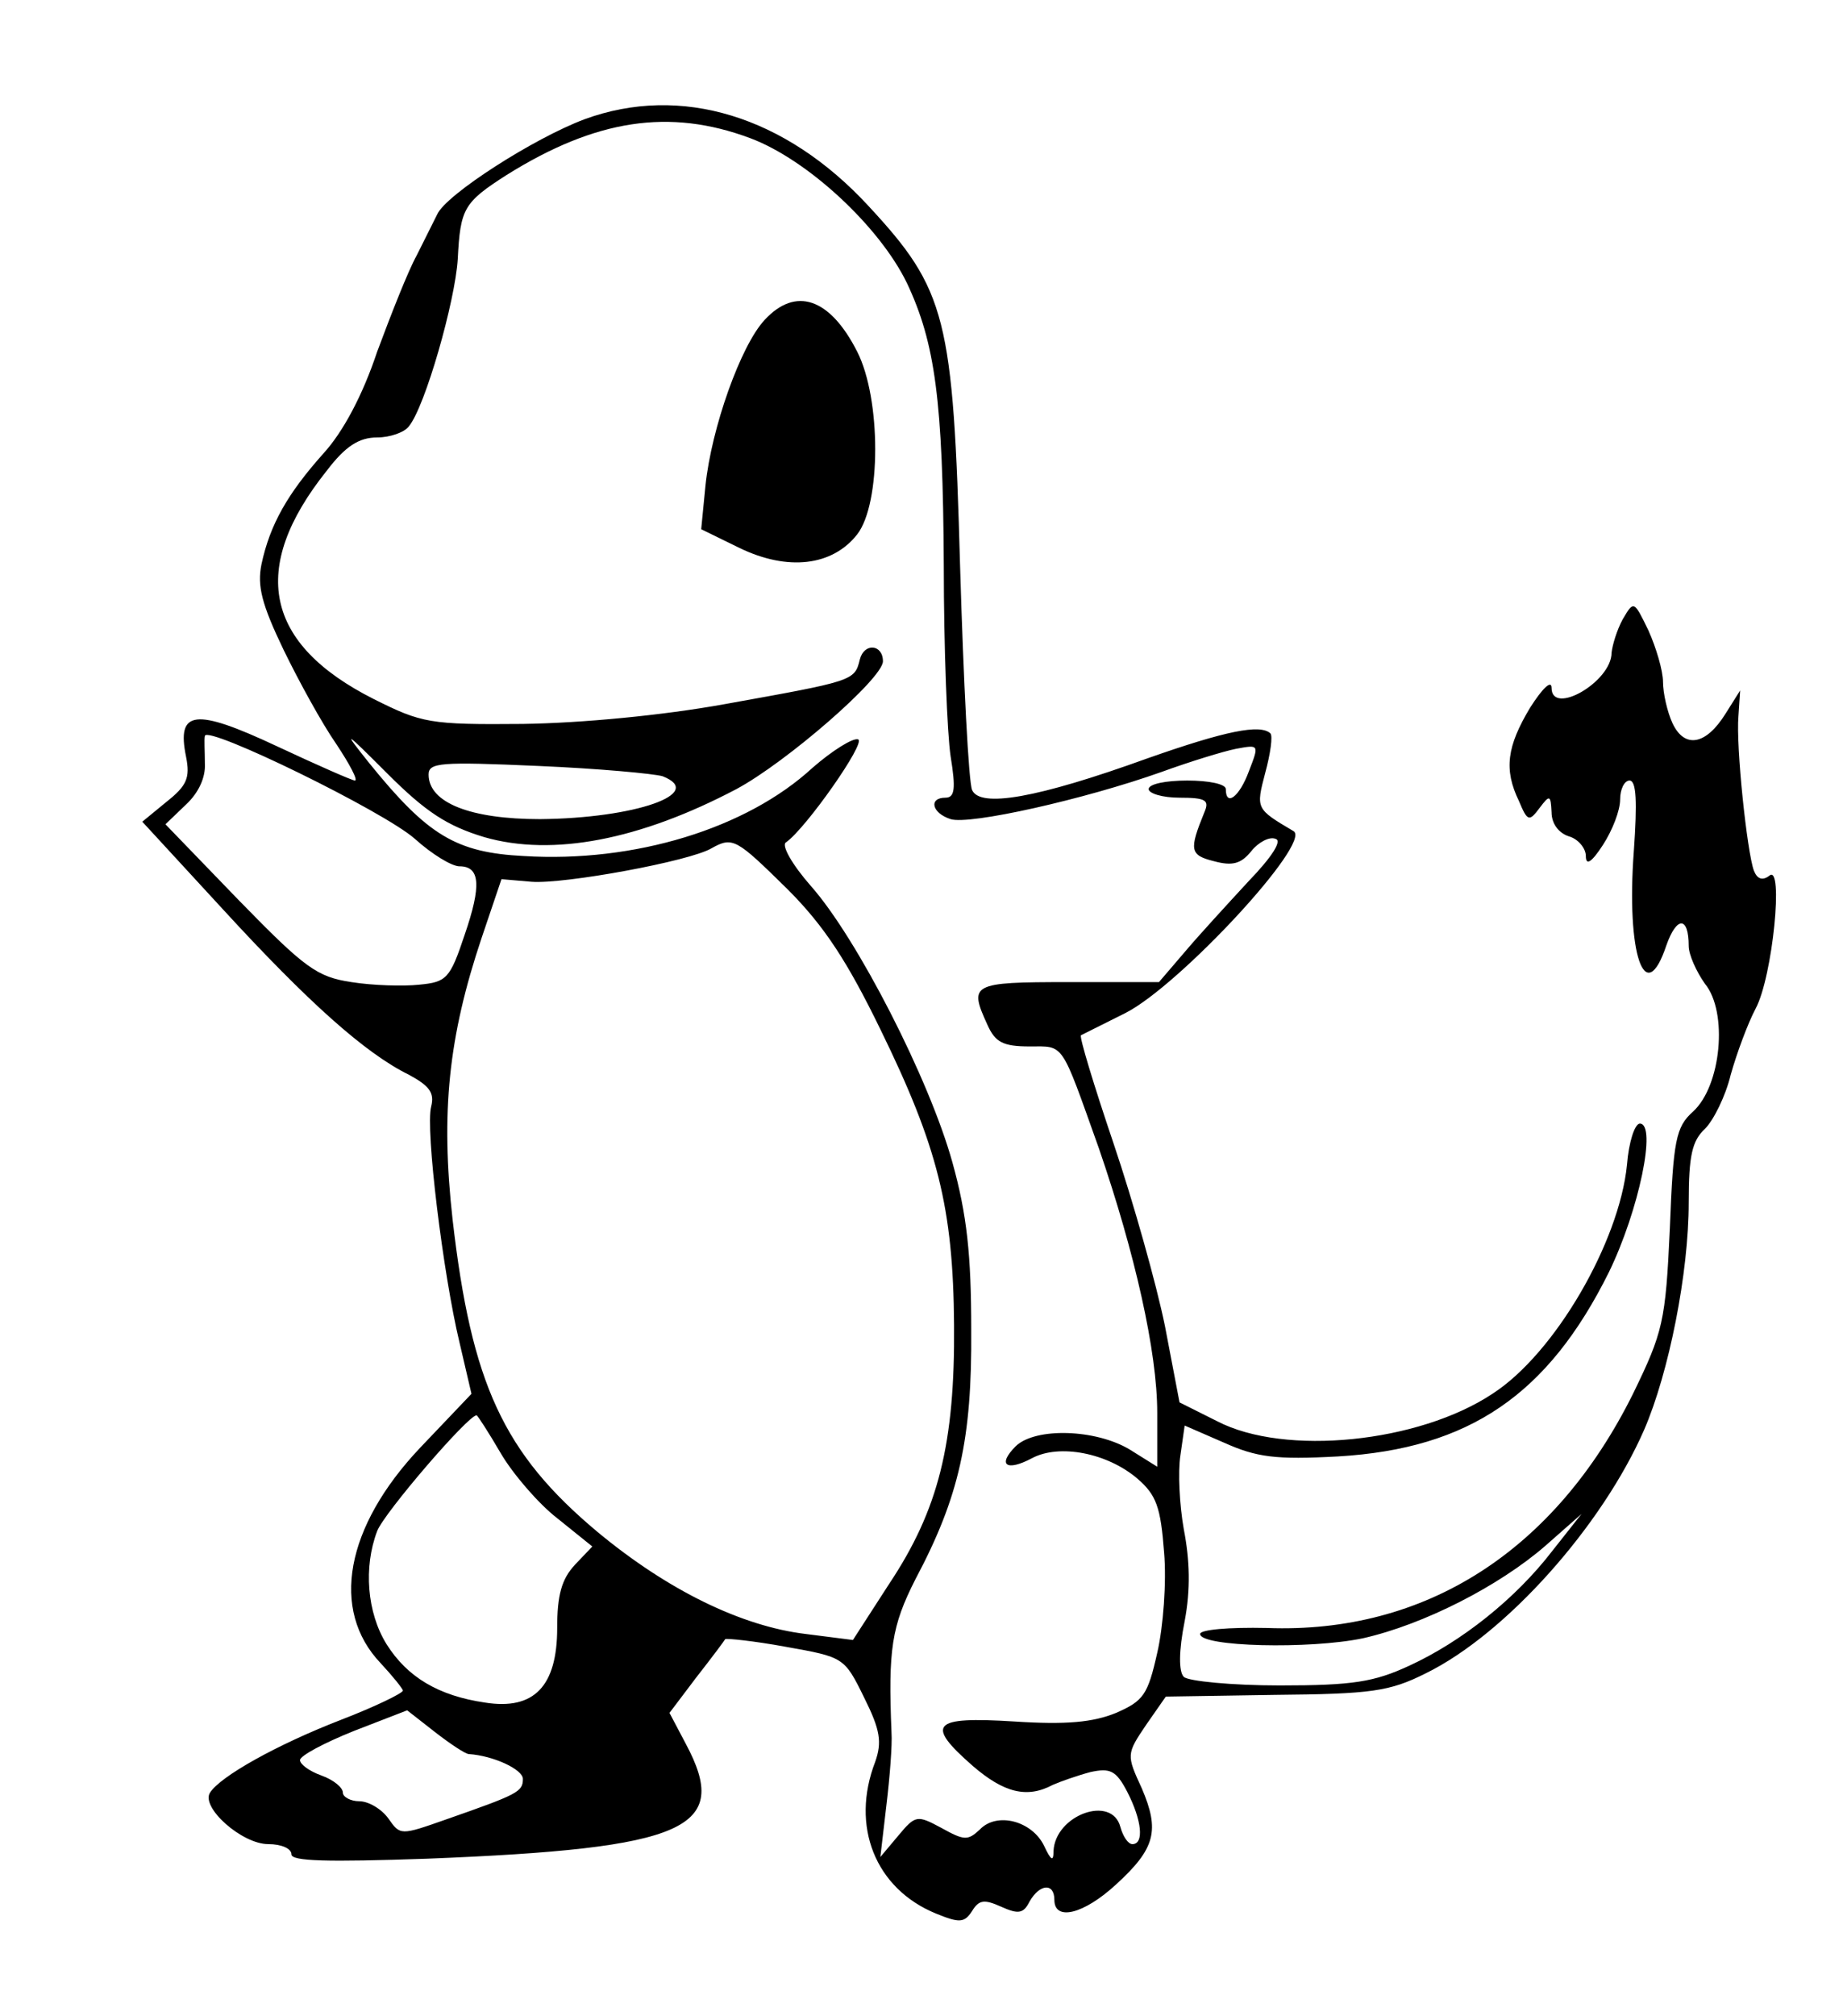 <?xml version="1.0" standalone="no"?>
<!DOCTYPE svg PUBLIC "-//W3C//DTD SVG 20010904//EN"
 "http://www.w3.org/TR/2001/REC-SVG-20010904/DTD/svg10.dtd">
<svg version="1.0" xmlns="http://www.w3.org/2000/svg"
 width="215pt" height="235pt" viewBox="0 0 215 235"
 preserveAspectRatio="xMidYMid meet">
<g transform="translate(0,235) scale(0.1,-0.1)"
fill="#000000" stroke="none">
<path d="M682 2211 c-59 -22 -162 -88 -172 -111 -4 -8 -15 -30 -24 -48 -10
-18 -30 -69 -46 -112 -17 -51 -40 -94 -63 -119 -41 -46 -62 -82 -72 -129 -5
-25 0 -46 26 -100 18 -37 45 -86 61 -109 16 -24 26 -43 22 -43 -3 0 -44 18
-91 40 -96 45 -117 42 -106 -12 5 -25 1 -34 -23 -53 l-28 -23 93 -101 c100
-109 167 -169 218 -194 24 -13 30 -21 26 -37 -7 -26 14 -196 33 -275 l14 -60
-60 -63 c-87 -92 -105 -189 -46 -251 14 -15 26 -30 26 -32 0 -3 -33 -19 -72
-34 -75 -29 -141 -66 -153 -85 -11 -17 37 -60 68 -60 15 0 27 -5 27 -12 0 -8
42 -9 158 -5 304 12 355 35 302 134 l-19 36 31 41 c18 23 33 43 34 45 2 1 33
-2 71 -9 67 -12 68 -12 91 -59 19 -38 21 -52 13 -75 -29 -75 0 -148 71 -177
27 -11 33 -11 42 3 8 13 14 14 34 5 20 -9 26 -8 33 6 12 21 29 22 29 2 0 -25
34 -17 72 18 46 42 51 63 30 112 -18 39 -18 40 5 74 l23 33 127 2 c113 1 134
4 176 25 94 46 206 172 255 284 29 67 52 183 52 265 0 55 4 72 19 86 10 10 24
38 30 63 7 25 20 60 29 77 20 37 33 170 16 155 -8 -6 -14 -4 -18 6 -8 22 -21
145 -18 180 l2 30 -17 -27 c-23 -37 -48 -41 -62 -11 -6 13 -11 35 -11 48 0 13
-8 40 -17 60 -17 35 -17 35 -30 13 -7 -13 -12 -30 -13 -39 0 -34 -70 -74 -70
-41 0 10 -11 -1 -25 -23 -27 -45 -31 -72 -13 -109 10 -24 12 -24 24 -8 12 16
13 15 14 -5 0 -13 8 -24 20 -28 11 -3 20 -14 20 -23 0 -12 7 -7 20 13 11 17
20 40 20 53 0 12 5 22 11 22 8 0 9 -25 5 -82 -9 -120 13 -185 38 -110 12 34
26 34 26 -1 0 -10 9 -30 19 -44 27 -33 19 -119 -14 -149 -20 -18 -23 -33 -27
-136 -5 -109 -8 -121 -43 -193 -91 -183 -242 -280 -427 -273 -45 1 -78 -2 -78
-7 0 -15 128 -18 190 -5 71 16 159 61 213 108 l42 37 -34 -43 c-43 -56 -106
-106 -167 -134 -41 -19 -66 -23 -151 -23 -56 0 -107 5 -112 10 -6 6 -6 30 1
65 7 37 6 71 -1 107 -5 28 -7 67 -4 86 l5 35 46 -20 c38 -17 60 -20 133 -16
153 9 245 72 316 215 35 72 56 173 36 173 -6 0 -13 -22 -15 -48 -9 -90 -84
-220 -157 -267 -86 -57 -242 -73 -321 -32 l-44 22 -17 89 c-10 49 -37 145 -60
213 -23 68 -40 124 -38 126 2 1 26 13 52 26 63 32 218 199 196 212 -44 26 -44
26 -33 68 6 22 9 43 6 46 -12 11 -52 3 -143 -29 -130 -47 -196 -58 -205 -37
-4 9 -10 126 -14 261 -8 290 -16 322 -107 420 -97 105 -219 142 -331 101z
m193 -22 c67 -25 151 -103 183 -169 33 -70 42 -137 43 -329 0 -97 4 -197 8
-223 6 -37 5 -48 -6 -48 -20 0 -16 -18 6 -25 22 -7 156 23 246 55 33 12 72 24
87 27 27 5 27 5 15 -26 -11 -30 -27 -42 -27 -21 0 6 -20 10 -45 10 -25 0 -45
-4 -45 -10 0 -5 16 -10 36 -10 31 0 35 -3 29 -17 -18 -44 -17 -50 11 -57 22
-6 32 -3 44 12 8 10 21 17 28 14 8 -2 -4 -21 -32 -50 -24 -26 -58 -63 -74 -82
l-30 -35 -106 0 c-113 0 -116 -2 -94 -50 9 -20 18 -25 49 -25 41 0 36 7 81
-119 42 -122 68 -237 68 -308 l0 -63 -32 20 c-40 24 -110 26 -133 4 -22 -22
-11 -30 19 -14 32 17 88 6 123 -24 22 -19 27 -33 31 -86 3 -34 -1 -87 -8 -117
-11 -49 -16 -56 -48 -70 -27 -11 -58 -14 -119 -10 -96 6 -104 -3 -48 -52 36
-31 63 -38 93 -22 9 4 29 11 44 15 23 5 30 2 43 -23 17 -33 20 -61 6 -61 -5 0
-11 9 -14 20 -10 38 -76 14 -78 -28 0 -13 -3 -11 -11 6 -14 29 -55 40 -75 19
-14 -13 -18 -13 -45 2 -28 15 -30 15 -50 -9 l-21 -25 7 60 c4 33 7 71 6 85 -4
97 0 124 28 179 51 96 66 163 65 291 0 87 -5 134 -22 195 -27 97 -111 261
-165 322 -22 25 -35 48 -29 51 23 16 94 117 84 120 -6 2 -30 -13 -53 -33 -77
-71 -208 -111 -337 -103 -79 4 -112 24 -180 108 -32 40 -30 39 21 -12 45 -45
70 -61 113 -74 80 -23 182 -3 294 56 58 31 171 129 171 149 0 20 -22 22 -27 2
-6 -25 -8 -25 -158 -52 -72 -13 -166 -22 -235 -23 -109 -1 -118 1 -174 29
-127 64 -146 152 -55 266 22 29 38 39 59 39 15 0 32 6 37 13 19 23 54 146 57
195 3 59 7 66 57 98 104 65 190 78 284 43z m-391 -817 c20 -18 43 -32 52 -32
24 0 26 -22 6 -80 -17 -51 -21 -55 -53 -58 -18 -2 -54 -1 -79 3 -40 6 -54 16
-131 95 l-86 89 24 23 c15 14 23 32 22 48 0 14 -1 28 0 32 2 13 209 -88 245
-120z m289 73 c51 -20 -32 -49 -143 -50 -81 0 -130 19 -130 52 0 14 14 15 128
10 70 -3 135 -9 145 -12z m146 -132 c43 -43 70 -85 108 -163 67 -137 85 -208
86 -345 1 -138 -18 -215 -76 -302 l-42 -65 -55 7 c-75 9 -161 51 -243 119
-110 92 -147 173 -169 364 -14 125 -5 213 34 329 l23 68 35 -3 c38 -3 185 24
210 39 25 14 29 11 89 -48z m-335 -657 c14 -24 44 -59 66 -76 l41 -33 -20 -21
c-16 -17 -21 -36 -21 -74 0 -68 -27 -96 -84 -87 -55 8 -91 30 -115 68 -23 37
-27 90 -11 132 8 21 106 135 116 135 1 0 14 -20 28 -44z m-37 -351 c29 -2 63
-18 63 -29 0 -15 -6 -18 -89 -47 -54 -19 -54 -19 -68 1 -8 11 -23 20 -34 20
-10 0 -19 5 -19 10 0 6 -11 15 -25 20 -14 5 -25 13 -25 18 0 5 28 20 63 34
l62 24 32 -25 c18 -14 36 -26 40 -26z"/>
<path d="M892 1977 c-28 -30 -62 -126 -69 -193 l-5 -51 45 -22 c56 -27 108
-21 137 16 28 36 28 158 0 213 -32 63 -72 76 -108 37z"/>
</g>
</svg>
